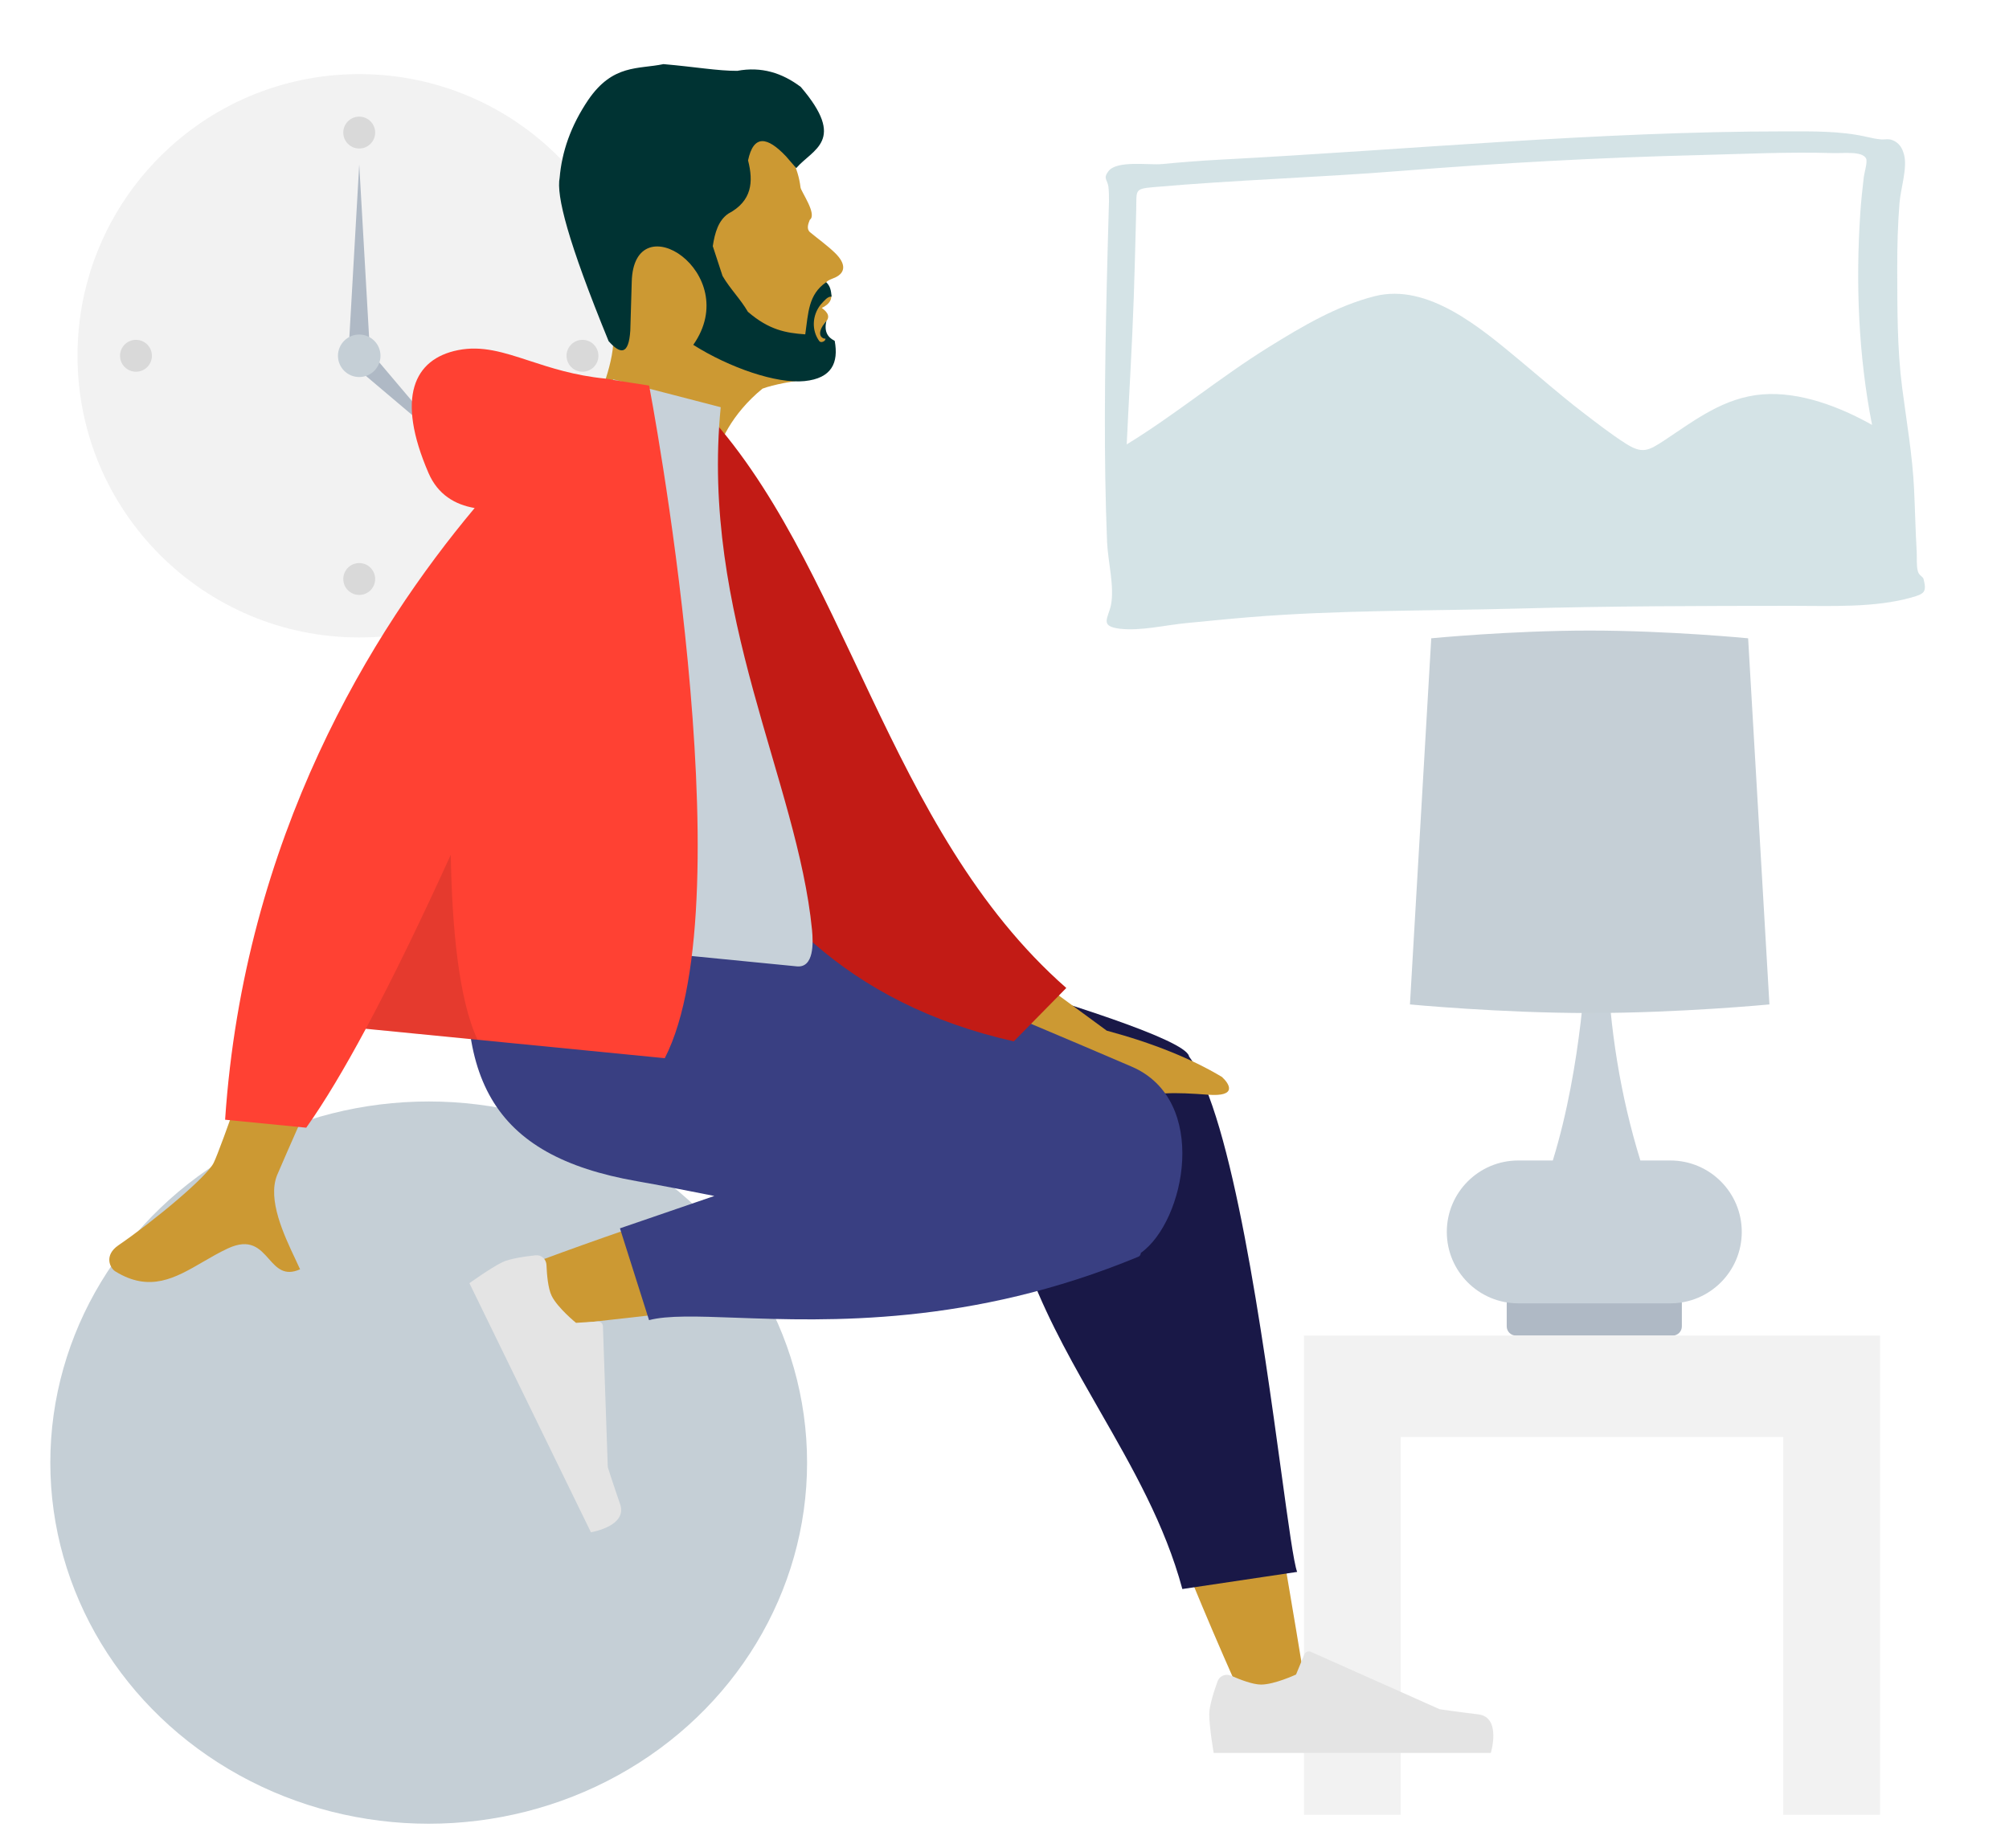<?xml version="1.0" encoding="UTF-8"?>
<!DOCTYPE svg PUBLIC "-//W3C//DTD SVG 1.1//EN" "http://www.w3.org/Graphics/SVG/1.1/DTD/svg11.dtd">
<!-- Creator: CorelDRAW 2020 (64-Bit Evaluation Version) -->
<svg xmlns="http://www.w3.org/2000/svg" xml:space="preserve" width="100mm" height="92mm" version="1.1" style="shape-rendering:geometricPrecision; text-rendering:geometricPrecision; image-rendering:optimizeQuality; fill-rule:evenodd; clip-rule:evenodd"
viewBox="0 0 7570.85 6965.18"
 xmlns:xlink="http://www.w3.org/1999/xlink"
 xmlns:xodm="http://www.corel.com/coreldraw/odm/2003">
 <defs>
  <style type="text/css">
   <![CDATA[
    .fil0 {fill:none}
    .fil14 {fill:#003333}
    .fil11 {fill:#191847}
    .fil15 {fill:#393F82}
    .fil3 {fill:#AFB9C5}
    .fil16 {fill:#C21B15}
    .fil7 {fill:#C5CFD6}
    .fil6 {fill:#C7D1D9}
    .fil10 {fill:#CC9933}
    .fil12 {fill:#E4E4E4}
    .fil8 {fill:#F2F2F2}
    .fil17 {fill:#FF4133}
    .fil5 {fill:#AFB9C5;fill-rule:nonzero}
    .fil4 {fill:#C5CFD6;fill-rule:nonzero}
    .fil1 {fill:#F2F2F2;fill-rule:nonzero}
    .fil13 {fill:black;fill-opacity:0.102}
    .fil2 {fill:black;fill-rule:nonzero;fill-opacity:0.102}
    .fil9 {fill:#56919C;fill-opacity:0.251}
   ]]>
  </style>
 </defs>
 <g id="Layer_x0020_1">
  <g id="_1882795095520">
   <rect class="fil0" width="7570.85" height="6965.18"/>
   <g id="Clock">
    <circle id="Clock_x0020_Frame" class="fil1" cx="1353.73" cy="1340.97" r="1061.65"/>
    <path id="Time" class="fil2" d="M1413.82 499.66c0,-33.18 -26.91,-60.09 -60.09,-60.09 -33.18,0 -60.09,26.91 -60.09,60.09 0,33.18 26.91,60.09 60.09,60.09 33.18,0 60.09,-26.91 60.09,-60.09z"/>
    <path id="Time_2" class="fil2" d="M572.51 1340.97c0,-33.18 -26.91,-60.09 -60.09,-60.09 -33.18,0 -60.09,26.91 -60.09,60.09 0,33.18 26.91,60.09 60.09,60.09 33.18,0 60.09,-26.91 60.09,-60.09z"/>
    <path id="Time_3" class="fil2" d="M2255.13 1340.97c0,-33.18 -26.91,-60.09 -60.09,-60.09 -33.18,0 -60.09,26.91 -60.09,60.09 0,33.18 26.91,60.09 60.09,60.09 33.18,0 60.09,-26.91 60.09,-60.09z"/>
    <path id="Time_4" class="fil2" d="M1413.82 2182.28c0,-33.18 -26.91,-60.09 -60.09,-60.09 -33.18,0 -60.09,26.91 -60.09,60.09 0,33.18 26.91,60.09 60.09,60.09 33.18,0 60.09,-26.91 60.09,-60.09z"/>
    <polygon id="Hand" class="fil3" points="1353.74,619.85 1393.79,1320.94 1313.67,1320.94 "/>
    <polygon id="Hand_2" class="fil3" points="1708.25,1695.48 1339.99,1383.88 1396.64,1327.23 "/>
    <circle id="Time_5" class="fil4" cx="1353.73" cy="1340.97" r="80.12"/>
   </g>
   <g id="Table">
    <g id="Lamp_4">
     <path class="fil5" d="M5712.79 4877.59l590.5 0c19.2,-0.01 34.75,15.55 34.75,34.73l-0.01 86.85c0.01,19.18 -15.54,34.73 -34.73,34.73l-590.52 0c-19.18,0 -34.74,-15.55 -34.74,-34.74l-0.01 -86.84c0.01,-19.18 15.57,-34.74 34.75,-34.74z"/>
     <path id="Lamp_x0020_Body" class="fil6" d="M5977.07 3609.73l30.97 0 17.37 0 30.96 0c8.99,267.8 50.79,522.51 125.34,764.19l112.89 0c148.67,0 269.2,120.54 269.2,269.2 0,148.66 -120.54,269.2 -269.2,269.2l-573.14 0c-148.68,0 -269.2,-120.54 -269.2,-269.2 0,-148.67 120.53,-269.2 269.2,-269.2l130.26 0c111.85,-362.5 125.34,-764.19 125.34,-764.19z"/>
     <path id="Shade" class="fil7" d="M5393.6 2405.77c0,0 298.53,-29.16 597.07,-29.16 298.54,0 597.08,29.16 597.08,29.16l80.27 1379.95c0,0 -338.67,32.43 -677.36,32.43 -338.67,0 -677.34,-32.43 -677.34,-32.43l80.27 -1379.95z"/>
    </g>
    <polygon id="Table_2" class="fil8" points="4913.86,6840.16 4913.86,5416 4913.86,5033.89 5278.58,5033.89 6720.13,5033.89 7084.85,5033.89 7084.85,5416 7084.85,6840.16 6720.13,6840.16 6720.13,5416 5278.58,5416 5278.58,6840.16 "/>
   </g>
   <path id="Fill_x0020_67" class="fil9" d="M4245.97 1674.9c8.58,-184.39 20.35,-368.5 26.56,-552.99 3.1,-91.42 5.5,-182.85 7.83,-274.28 0.5,-20.37 1.04,-40.72 1.5,-61.07 1.51,-69.17 -6.7,-74.83 62.91,-80.97 310.54,-27.41 622.32,-36.5 933.22,-61.29 374.98,-29.91 751.91,-50.57 1127.94,-59.82 167.1,-4.12 334.91,-12.65 502.04,-7.46 37.02,1.14 109.71,-8.49 124.3,20.3 6.29,12.44 -6.93,55.23 -8.59,69.58 -5.24,44.82 -10.13,89.81 -13.15,134.85 -17.78,265.69 -7.18,538.08 44.26,799.75 -120.68,-68.05 -273.16,-126.59 -413.82,-114.99 -143.41,11.86 -250.69,94.7 -365.49,170.97 -64.92,43.14 -86.79,54.48 -151.57,12.7 -55.84,-36.01 -108.65,-77.18 -161.32,-117.61 -81.27,-62.38 -157.97,-129.98 -236.79,-195.37 -144.91,-120.22 -344.57,-291.35 -544.71,-240.96 -143,35.99 -275.04,114.58 -399.14,191.49 -184.42,114.28 -351.32,254.22 -535.95,367.19m2485.24 -1179.78c-712.45,0 -1419.58,69.07 -2130.04,106.44 -74.21,3.9 -148.15,9.65 -222.08,16.78 -49.27,4.75 -169.78,-15.22 -202.07,26.89 -21.55,28.09 -3.04,32.3 0,58.99 3.82,33.63 1.56,73.49 0.58,109.09 -2.36,85.79 -4.87,171.57 -6.81,257.36 -7.36,324.25 -11.97,648.45 1.16,972.62 2.87,70.7 28.63,168.59 14.54,237.29 -10.21,49.74 -44.31,80 34.36,89.19 77.4,9.05 172.06,-13.97 249.54,-21.33 77.92,-7.41 155.83,-15.47 233.85,-21.89 339.2,-27.94 681.7,-23.72 1021.81,-33.02 343.15,-9.37 686.45,-9.96 1029.73,-10.17 143.63,-0.07 307.75,8 447.91,-31.52 49.29,-13.93 57.27,-20.78 45.11,-69.68 -2.29,-9.3 -17.19,-12.73 -21.55,-29.5 -5.94,-22.83 -2.89,-50.6 -4.28,-74.35 -4.53,-77.63 -6.13,-155.41 -9.78,-233.08 -6.11,-129.79 -28.47,-255.75 -45.04,-384.24 -19.09,-148.37 -18.1,-299.03 -18.5,-448.38 -0.23,-82.84 1.9,-165.41 8.56,-248.01 4.28,-52.99 30.37,-132.09 17.13,-181.5 -6.59,-24.61 -17.38,-44.12 -42.99,-54.71 -16.22,-6.71 -29.87,-1.45 -45.9,-3.16 -19.03,-2.02 -30.9,-4.69 -53.67,-9.84 -97.65,-22.14 -202.06,-20.27 -301.54,-20.27z"/>
   <ellipse id="Ballsy_x0020_Ball" class="fil4" cx="1615.53" cy="5512.61" rx="1425.92" ry="1361.11"/>
   <g>
    <path id="SKIN" class="fil10" d="M4218.33 5210.22c68.86,241.25 240.48,698.55 477.74,1223.69l225.48 -65.79c-197.27,-1208.41 -361.42,-2008.44 -455.47,-2251.94 -62.13,-160.88 -532.16,-142.03 -478.08,181.69 22.68,135.75 112.4,499.25 230.33,912.36zm-926.73 -855.9c-367.69,76.18 -1130.06,345.47 -1347.76,431.52 -136.81,54.07 -48.6,237.48 68.11,221.43 19.76,-2.71 89.71,-10.54 194.04,-22.21 335.15,-37.5 1025.32,-114.71 1548.78,-190.04 275.63,-39.67 127.36,-555.96 -158.83,-501.32 -96.28,18.37 -198.68,38.72 -304.35,60.61z"/>
    <path id="Leg_x0020_Back" class="fil11" d="M4480.51 3979.81c-37.6,-122.68 -1746.42,-558.11 -1746.42,-558.11l-140.04 0 0 130.49 1177.54 599.44c-1.56,19.34 -0.62,39.78 3.18,61.35 -8.5,444.38 181.71,776.36 369.99,1105.05 123.15,214.92 245.47,428.46 310.9,671.09l432.62 -64.53c-12.6,-32.23 -32.52,-177.56 -59.78,-376.24 -68.69,-500.99 -183.93,-1341.3 -345.58,-1563.61 -0.55,-0.78 -1.12,-1.55 -1.72,-2.32 -0.2,-0.87 -0.45,-1.74 -0.7,-2.6z"/>
    <path id="shoe" class="fil12" d="M2059.38 4767.89c-0.86,-21.67 -19.13,-38.98 -40.69,-36.7 -39.34,4.18 -97.38,12.36 -125.62,26.13 -45.02,21.96 -124.09,79.09 -124.09,79.09 25.48,52.22 457.88,938.76 457.88,938.76 0,0 138.83,-22.42 110.01,-105.95 -28.8,-83.56 -46.46,-139.49 -46.46,-139.49l-18.3 -531.2c-0.35,-10.43 -9.26,-18.5 -19.67,-17.85l-81.72 5.14c0,0 -69.64,-56.38 -91.9,-102.01 -13.54,-27.78 -18.02,-79.62 -19.44,-115.93z"/>
    <path id="shoe_2" class="fil12" d="M4639.42 6315.84c-19.85,-8.72 -43.44,0.11 -50.84,20.5 -13.48,37.17 -31.57,92.92 -31.57,124.35 0,50.09 16.69,146.19 16.69,146.19 58.11,0 1044.47,0 1044.47,0 0,0 40.73,-134.59 -47,-145.33 -87.72,-10.73 -145.73,-19.37 -145.73,-19.37l-485.47 -216.43c-9.53,-4.25 -20.68,0.21 -24.67,9.86l-31.2 75.7c0,0 -81.2,37.89 -131.97,37.89 -30.9,0 -79.46,-18.72 -112.72,-33.36z"/>
    <path id="SKIN_0" class="fil10" d="M805.14 4382.96c54.27,-110.1 529.11,-1527 529.11,-1527l405.5 1.52c0,0 -666.98,1500.94 -695.54,1571.74 -37.1,91.96 25.93,225.57 68.67,316.18 6.62,14.02 12.74,27.01 17.94,38.65 -59.31,26.54 -87.81,-5.53 -117.84,-39.35 -33.92,-38.21 -69.82,-78.62 -154.32,-39.32 -32.65,15.2 -63.55,33.15 -93.73,50.7 -104.26,60.59 -200.04,116.27 -330.33,35.87 -20.65,-12.75 -43.29,-60.73 11.4,-98.23 136.25,-93.42 332.6,-256.94 359.13,-310.77z"/>
    <path id="Shade_1" class="fil13" d="M1868.94 3551.33c37.26,-427.95 103.8,-831.67 213.79,-1211.15 -24.11,405.82 -30.8,909.25 50.28,1211.15l-264.06 0z"/>
    <g>
     <path class="fil10" d="M2937.68 518.44c35.17,56.17 70.08,111.41 79.05,187.99 1.84,15.68 63.9,101.03 34.93,122.13 -6.17,15.22 -13.12,34.55 0.84,46.59 30.81,25.47 63.49,48.82 92.42,76.38 46.15,43.99 39.32,76.08 4.93,93.14 -19.16,9.24 -45.37,14.6 -35.22,30.99 29.29,37.87 22.49,65.59 -17.98,84.87 23.91,17.11 34.14,35.32 11.85,56.15 -23.21,34.15 -17.02,58.36 22.96,71.13 32.43,73.66 -13.47,128.55 -85.41,139.99 -57.62,9.15 -130.1,21.01 -172.63,37.01 -114.77,93.18 -172.73,214.75 -166.58,257.45 -160.82,-61.79 -309.06,-111.46 -469.87,-173.24 24.51,-59.23 92.36,-220.69 69.86,-308.15 -92.03,-175.08 -151.91,-369.71 -175.31,-586.51 46.78,-190.26 133.44,-315.94 275.5,-351.82 200.41,-56.66 435.79,21.06 530.66,215.9z"/>
     <path class="fil14" d="M2722.77 1039.77c-12.23,-37.35 -24.47,-74.71 -36.7,-112.06 7.84,-50.94 21.24,-97.05 58.49,-122.46 89.95,-47.64 95.03,-120.41 74.44,-200.79 20.88,-98.58 72.55,-89.54 142.79,-15.57 16.23,18.5 22.52,26.33 38.75,44.83 62.22,-72.36 190.88,-102.7 17.25,-305.98 -69.69,-52.65 -147.99,-77.84 -239.56,-60.73 -71.98,0.45 -159.53,-15.1 -277.95,-25.35 -95.04,20 -190.79,-1 -283.73,135.18 -66.09,98.03 -99.17,195.46 -107.47,292.43 -13.36,67.32 30.43,240.18 184.53,616.7 43.24,48.33 75.7,55.09 81.65,-40.5 1.79,-60.73 3.59,-121.46 5.39,-182.2 6.6,-303.86 422.45,-34.53 231.88,236.47 136.77,86.49 314.24,147.28 419.24,136.62 103.09,-10.48 128.98,-69.42 113.79,-151.64 -8.4,-5.28 -45.05,-19.9 -31.17,-75.31 -34.31,39.25 -27.94,64.32 -3.65,67.82 -0.42,9.92 -17.54,16.07 -23.15,8.55 -29.41,-40.13 -27.6,-96.52 5.11,-137.76 13.65,-14.7 26.17,-31.54 41.19,-30 -2.14,-24.17 -5.53,-40.55 -20.49,-54.37 -67.28,46.37 -67.15,114.53 -78.84,196.53 -72.72,-5.13 -136.5,-16.37 -216.16,-85 -28.34,-48.8 -67.32,-86.59 -95.66,-135.4z"/>
    </g>
    <path id="SKIN_2" class="fil10" d="M4170.55 3884.52l-638.98 -469.2 -141.24 349.15 632.75 262.39c178.94,210.2 278.99,297.84 300.18,262.88 17.85,-29.47 3.91,-57.05 -8.95,-82.45 -10.02,-19.81 -19.37,-38.28 -12.5,-55.28 15.72,-38.86 135.93,-34.76 249.83,-26.01 113.91,8.76 80.72,-41.92 53.26,-66.94 -116.28,-69.61 -261.07,-127.78 -434.35,-174.55z"/>
    <path id="Leg_x0020_Front" class="fil15" d="M2691.89 4507.63c-107.75,-21.57 -206.96,-40.81 -291.85,-55.7 -548.41,-96.2 -708.31,-389.74 -613.76,-1030.23l1010.41 0c165.05,47.41 1022.81,407.12 1467.87,598.45 294.55,126.63 201.69,583.11 34.88,701.91 -0.9,7.28 -3.91,12.24 -9.26,14.45 -632.42,262.12 -1171.71,242.56 -1518.02,230 -145.06,-5.26 -256.24,-9.3 -326.24,9.12l-109.68 -346 355.66 -122z"/>
    <g>
     <path id="Coat_x0020_Back" class="fil16" d="M2478.85 1546.67l163.82 -11.77c546.87,575.15 694.74,1591.25 1375.65,2188.82l-197.85 201.23c-1255.49,-282.48 -1451.44,-1523.39 -1341.62,-2378.28z"/>
     <path id="Shirt" class="fil6" d="M1577.36 3501.99c0,0 968.89,95.36 1425.38,140.29 65.14,6.41 62.13,-88.84 57.36,-137.23 -54.74,-558.4 -420.82,-1190.58 -344.08,-1970.24l-404.79 -104.94c-393.91,513.46 -577.79,1175.28 -733.87,2072.12z"/>
     <path id="Coat_x0020_Front" class="fil17" d="M1378.58 3877.44c-79.21,147.56 -155.24,275.62 -224.58,372.91l-305.7 -30.09c71.78,-1066.65 554.92,-1845.27 940.42,-2305.48 -74.29,-12.71 -138.74,-50.66 -173.84,-131.88 -123.58,-285.95 -54.62,-429.9 110.81,-463.16 90.97,-18.3 172.21,8.3 269.45,40.13 79.58,26.04 169.9,55.6 285,66.95 0.04,0 0.08,0.01 0.11,0.01 11.16,1.1 21.24,2.85 30.31,5.19l135.68 21.21c0,0 369.14,1931.82 58.97,2535.11l-1126.63 -110.89z"/>
     <path id="Shade_3" class="fil13" d="M1378.58 3877.44c103.93,-193.59 213.3,-420.74 320.19,-655.91 4.5,271.01 29.43,545.22 100.89,697.36l-421.08 -41.45z"/>
    </g>
   </g>
  </g>
 </g>
</svg>
